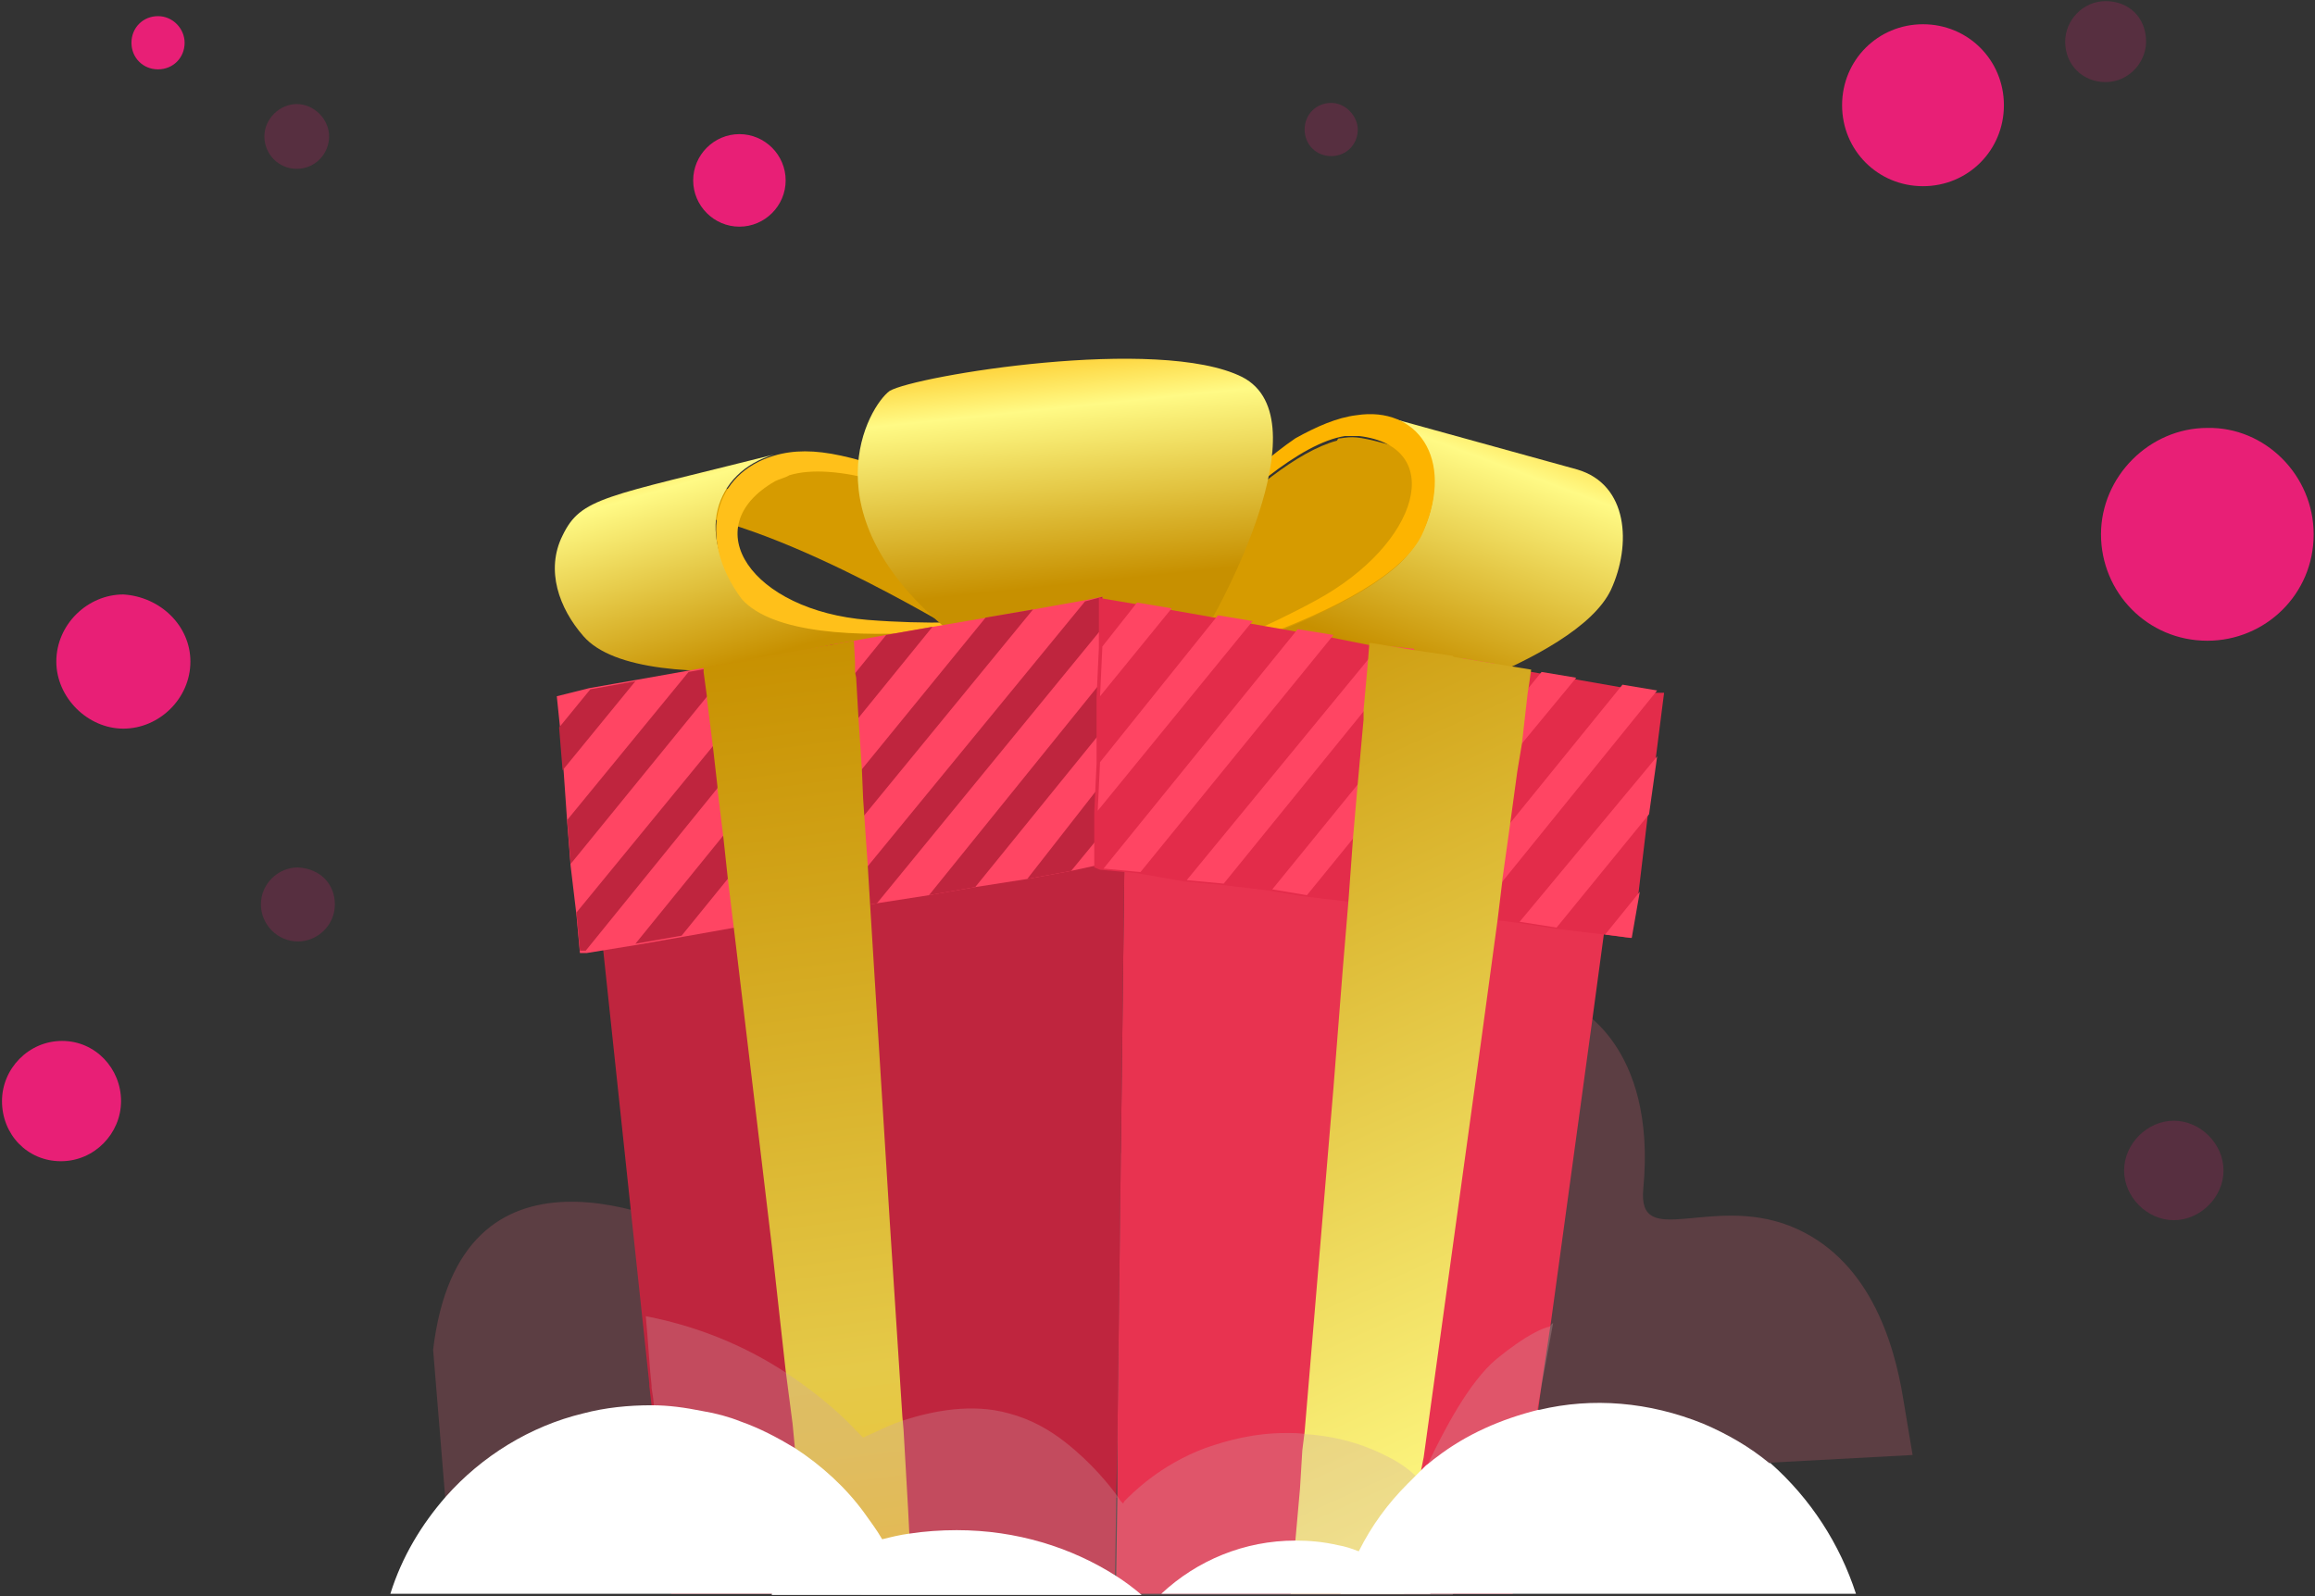 <svg width="290" height="200" viewBox="0 0 290 200" fill="none" xmlns="http://www.w3.org/2000/svg">
<rect x="0" y="0" width="290" height="200" fill="#333333" stroke="none"/>
<path opacity="0.2" d="M54.257 169.127C57.588 141.156 82.926 152.026 90.455 156.084C97.984 160.142 197.167 126.084 197.167 126.084C197.167 126.084 207.592 130.722 205.854 148.983C205.13 156.664 214.252 149.707 224.243 153.62C234.089 157.533 237.274 168.113 238.432 175.359C239.591 182.316 239.591 182.316 239.591 182.316L56.14 192.171L54.257 169.127Z" fill="#FF6B82"/>
<path d="M98.998 59.27L78.727 64.343C90.021 61.154 117.531 77.821 118.979 78.546L139.25 73.473C137.802 72.748 110.292 56.082 98.998 59.27Z" fill="#D69B00"/>
<path d="M93.351 74.634C86.835 67.388 89.442 59.127 96.971 56.953C75.686 62.315 72.791 62.315 70.474 67.098C68.302 71.446 70.04 76.228 73.08 79.707C80.609 88.402 114.78 81.591 116.807 81.156L137.078 76.084C135.196 76.663 101.17 83.33 93.351 74.634Z" fill="url(#paint0_linear_558_2628)"/>
<path d="M96.971 57.096C99.432 56.372 102.039 56.372 105.369 57.096C118.834 59.995 139.684 73.038 140.553 73.763H139.105C137.657 72.748 110.147 56.082 98.853 59.56C98.419 59.85 97.695 59.995 97.116 60.285C86.98 66.082 94.22 76.516 108.699 77.676C123.178 78.835 135.92 76.661 136.644 76.516C134.906 76.806 100.735 83.763 92.917 75.067C87.125 67.241 89.587 59.27 96.971 57.096Z" fill="#FFC01A"/>
<path d="M167.919 54.924C167.629 54.924 167.629 54.924 167.484 55.214C157.639 57.822 142.146 76.228 136.065 84.199L159.666 91.011C165.457 83.475 184.57 60.576 193.981 61.736C194.705 61.736 195.429 62.025 195.864 62.17C170.38 54.634 170.815 54.489 167.919 54.924Z" fill="#D69B00"/>
<path d="M197.601 58.836L174 52.315C181.529 54.488 181.24 65.648 174.724 71.155C166.76 77.967 148.661 83.474 138.816 85.648L162.417 92.459C172.263 90.285 197.456 83.039 201.8 73.909C204.406 68.257 203.972 60.72 197.601 58.836Z" fill="url(#paint1_linear_558_2628)"/>
<path d="M169.946 52.024C177.475 50.865 182.253 57.386 178.344 66.517C174 77.386 140.408 85.068 138.816 85.647C139.54 85.358 151.847 82.314 164.878 75.213C177.909 68.111 181.24 55.937 170.235 54.633C169.801 54.633 169.222 54.633 168.498 54.633C157.204 56.372 136.933 82.604 135.92 83.908L134.762 84.343C135.485 83.329 150.399 63.039 162.272 54.923C164.878 53.473 167.484 52.314 169.946 52.024Z" fill="#FDB400"/>
<path d="M141.132 79.996V83.04V84.779V85.503V86.228V91.445V97.387L140.843 105.503V106.663V108.982L140.408 144.634L139.974 180.576L139.829 187.242V187.822L139.684 197.242V199.706H84.084L83.216 190.866L82.781 187.242L81.768 177.532L81.623 176.083L81.333 173.619C81.333 173.474 81.333 173.474 81.333 173.329L79.017 151.59L75.542 118.837L75.252 116.663L74.673 111.156L73.949 105.069L73.37 100.286V99.706L72.791 93.619L72.646 89.996L76.266 89.416L82.636 88.547L88.283 87.677H88.573L94.799 86.808L100.301 86.083L106.527 85.213L107.251 85.069L112.319 84.344L118.834 83.474L124.481 82.605L130.707 81.735L136.354 80.866L137.657 80.721H138.092H138.526H138.671H139.105L141.132 79.996Z" fill="#BF253E"/>
<path d="M204.841 88.692L204.696 89.996L203.827 96.083L203.393 99.851L202.379 107.242L200.931 116.953L199.483 127.677L194.271 165.793L193.113 173.474L192.678 176.663L191.809 183.329L191.52 185.069L189.493 199.706H139.829V197.242L139.974 187.822V187.242V180.576L140.408 144.634L140.843 108.982V106.663V105.503L140.988 97.387V91.445L141.132 86.228V85.503V84.924V83.04V79.996L143.304 80.286L149.385 81.156L151.268 81.445L152.716 81.59H153.005L153.729 81.735L159.666 82.605L164.009 83.184L165.892 83.474L170.091 83.909L171.249 84.199L174.434 84.489L180.516 85.358L183.701 85.793L185.004 85.938L190.941 86.808H191.375L195.284 87.387L201.221 88.257L204.841 88.692Z" fill="#E83350"/>
<path d="M118.979 79.125C100.88 64.342 108.844 50.864 111.45 48.98C114.635 47.096 145.186 42.023 155.611 47.24C166.036 52.603 151.992 77.24 151.992 77.24L118.979 79.125Z" fill="url(#paint2_linear_558_2628)"/>
<path d="M138.092 74.777V78.69L137.802 85.647V91.879L137.512 98.835V105.067V108.401L134.182 109.125L128.68 110.14L122.165 111.154L116.373 112.169L109.857 113.183L104.066 114.198L97.84 115.212L92.048 116.227L85.532 117.386L79.741 118.401L73.515 119.415H72.646L72.212 114.632L71.487 108.545L71.053 103.038L70.619 96.806L70.184 91.444L69.75 87.241L73.804 86.227L79.596 85.212L86.112 84.053L91.903 83.038L98.708 81.879L104.5 80.719L111.016 79.56L116.807 78.546L123.612 77.386L129.404 76.371L135.92 75.212L138.092 74.777Z" fill="#FF4563"/>
<path d="M79.596 85.357L70.474 96.517L70.04 91.154L73.949 86.372L79.596 85.357Z" fill="#BF253E"/>
<path d="M91.903 83.184L71.487 108.256L71.053 102.749L86.256 84.198L91.903 83.184Z" fill="#BF253E"/>
<path d="M104.5 80.721L73.37 119.127H72.646L72.211 114.344L98.708 82.025L104.5 80.721Z" fill="#BF253E"/>
<path d="M116.807 78.545L85.388 117.241L79.596 118.255L111.016 79.559L116.807 78.545Z" fill="#BF253E"/>
<path d="M129.404 76.371L97.695 115.067L91.903 116.081L123.468 77.386L129.404 76.371Z" fill="#BF253E"/>
<path d="M138.092 74.777V78.69L109.857 113.183L104.066 114.198L135.92 75.357L138.092 74.777Z" fill="#BF253E"/>
<path d="M137.802 85.648V91.88L122.165 111.156L116.373 112.17L137.802 85.648Z" fill="#BF253E"/>
<path d="M137.512 98.836V105.068L134.182 109.126L128.68 110.14L137.512 98.836Z" fill="#BF253E"/>
<path d="M208.46 86.806L207.447 94.777L206.433 102.023L205.275 111.733L204.261 117.531L200.931 117.096L194.85 116.371L190.217 115.646L184.425 114.922L179.792 114.487L173.71 113.473L169.367 113.038L163.285 112.313L158.942 111.589L152.86 110.864L148.227 110.429L142.435 109.415L137.802 108.98L137.078 108.69V101.733L137.368 95.647V87.386L137.657 81.154V74.922L142.001 75.647L146.345 76.371L152.136 77.386L156.48 78.11L162.272 79.125L166.616 79.849L172.407 81.009L176.751 81.444L182.543 82.603L186.886 83.328L192.678 84.342L197.022 85.067L202.814 86.081L207.157 86.806H208.46Z" fill="#E32C4A"/>
<path d="M146.779 76.228L137.802 87.243L138.092 81.011L142.435 75.504L146.779 76.228Z" fill="#FF4563"/>
<path d="M156.915 77.82L137.513 101.588L137.802 95.501L152.571 77.096L156.915 77.82Z" fill="#FF4563"/>
<path d="M167.05 79.561L142.87 109.271L138.237 108.836L162.562 78.836L167.05 79.561Z" fill="#FF4563"/>
<path d="M177.185 81.3L153.295 110.72L148.661 110.286L172.842 80.865L177.185 81.3Z" fill="#FF4563"/>
<path d="M187.321 83.184L163.72 112.169L159.376 111.444L182.977 82.459L187.321 83.184Z" fill="#FF4563"/>
<path d="M197.456 84.924L174 113.33L169.656 112.895L193.112 84.199L197.456 84.924Z" fill="#FF4563"/>
<path d="M207.592 86.518L184.715 114.778L180.081 114.344L203.248 85.793L207.592 86.518Z" fill="#FF4563"/>
<path d="M207.592 94.777L206.578 102.024L194.995 116.227L190.362 115.502L207.592 94.777Z" fill="#FF4563"/>
<path d="M205.42 111.734L204.406 117.531L201.076 117.097L205.42 111.734Z" fill="#FF4563"/>
<path d="M191.809 83.909L191.52 85.939L191.375 86.808L190.651 93.185L190.072 96.663L189.203 103.04L188.19 110.286V110.431L187.61 115.214L185.583 130.141L178.344 182.605L178.054 184.054L177.909 185.214V185.794L176.317 197.388L175.882 199.707H161.693L162.272 193.04L162.851 186.518L163.141 181.736L163.43 179.417L167.05 136.228L168.208 121.446L168.932 112.75L169.511 104.779L170.091 98.112L170.815 90.141V88.982L171.249 84.199L171.394 82.46L171.539 80.576H171.683H171.828L173.566 80.866L177.041 81.446L181.964 82.17L182.108 82.315L189.203 83.475L191.809 83.909Z" fill="url(#paint3_linear_558_2628)"/>
<path d="M113.911 192.169L114.346 199.705H101.749L101.459 196.517V196.372L100.591 189.995L99.577 181.445L99.287 178.401L98.419 171.734L96.681 156.082L91.903 116.082L91.179 110.14L90.6 104.778L89.876 98.836V98.546L89.297 93.474L88.573 87.677V87.387L88.138 84.198V83.763V83.618L106.961 80.285L107.106 82.894V84.198L107.251 84.923L107.541 89.995L107.975 96.517L108.12 99.995L108.265 102.169L108.699 108.401L108.988 113.184L111.45 152.894L113.043 177.532L113.187 179.126L113.767 189.271L113.911 192.169Z" fill="url(#paint4_linear_558_2628)"/>
<path opacity="0.3" d="M194.56 165.793L193.112 173.619L192.533 176.808L191.665 182.025L190.941 183.33L189.927 185.214L181.963 199.851H107.975L101.459 196.663L89.586 190.721L83.071 187.533C82.926 187.677 82.636 183.909 82.057 177.822C82.057 177.388 81.912 176.808 81.912 176.373C81.912 175.648 81.768 174.779 81.623 173.909C81.623 173.764 81.623 173.764 81.623 173.619C81.333 171.011 81.189 167.967 80.899 164.924C88.428 166.373 94.365 169.272 98.708 172.17C103.052 175.069 105.948 177.822 107.251 179.272C107.83 179.851 108.12 180.141 108.12 180.141C108.12 180.141 108.699 179.851 109.712 179.417C110.581 178.982 111.884 178.402 113.187 177.967C116.807 176.808 121.73 175.793 126.363 177.098C129.115 177.822 131.431 179.127 133.458 180.721C136.788 183.33 139.105 186.228 140.119 187.677C140.263 187.967 140.408 188.112 140.553 188.257C140.698 188.402 140.698 188.402 140.698 188.402C140.698 188.402 140.698 188.402 140.843 188.112C141.711 187.243 145.186 183.619 150.978 181.446C153.874 180.431 157.204 179.562 161.113 179.562C161.982 179.562 162.851 179.562 163.575 179.706C168.063 179.996 171.538 181.301 174 182.605C175.737 183.475 176.896 184.489 177.475 185.069C177.909 185.359 178.054 185.648 178.054 185.648C178.054 185.648 178.054 185.648 178.054 185.504C178.199 185.214 178.344 184.779 178.633 184.054C178.778 183.764 178.923 183.33 179.068 183.04C180.805 179.417 183.991 173.185 187.466 170.286C191.375 167.098 193.402 166.373 194.126 166.228C194.416 165.793 194.56 165.793 194.56 165.793Z" fill="#CCA3A9"/>
<path d="M96.681 199.705C98.129 198.546 99.577 197.387 101.315 196.517C104.066 194.923 107.106 193.618 110.436 192.894C111.595 192.604 112.753 192.314 113.911 192.169C115.794 191.879 117.821 191.734 119.848 191.734C127.377 191.734 134.182 193.908 139.684 197.387C140.843 198.111 142.001 198.981 143.015 199.85H96.681V199.705Z" fill="white"/>
<path d="M179.213 199.706H145.476C149.965 195.503 155.901 193.039 162.272 193.039C164.009 193.039 165.747 193.184 167.629 193.619C168.498 193.764 169.367 194.054 170.091 194.343C172.263 195.068 174.434 196.083 176.317 197.387C177.33 197.967 178.344 198.836 179.213 199.706Z" fill="white"/>
<path d="M232.496 199.705H167.919C168.208 198.691 168.643 197.676 169.077 196.662C169.367 195.937 169.801 195.068 170.235 194.343C171.828 191.155 173.855 188.401 176.317 185.937C176.751 185.503 177.041 185.213 177.475 184.778C177.765 184.488 177.909 184.343 178.199 184.053C178.344 183.908 178.489 183.763 178.633 183.618C179.068 183.329 179.502 182.894 179.937 182.604C183.701 179.705 188.045 177.821 192.678 176.662H192.823C199.483 175.068 206.578 175.647 213.383 178.401C216.424 179.705 219.175 181.3 221.637 183.329C221.637 183.329 221.637 183.329 221.781 183.329C226.849 187.821 230.469 193.474 232.496 199.705Z" fill="white"/>
<path d="M48.9 199.707C50.348 195.069 52.809 191.012 55.85 187.533C60.339 182.461 66.42 178.693 73.08 177.098C75.831 176.374 78.727 176.084 81.623 176.084C83.795 176.084 85.822 176.374 87.994 176.809C89.731 177.098 91.324 177.533 92.772 178.113C95.233 178.983 97.405 180.142 99.577 181.446C102.907 183.62 105.948 186.374 108.265 189.562C108.989 190.577 109.857 191.736 110.436 192.751C111.74 194.925 112.753 197.243 113.622 199.707H48.9Z" fill="white"/>
<path d="M23.851 82.894C23.851 87.532 19.942 91.3 15.453 91.3C10.964 91.3 7.055 87.387 7.055 82.894C7.055 78.256 10.964 74.488 15.453 74.488C20.086 74.778 23.851 78.401 23.851 82.894Z" fill="#E81F76"/>
<path d="M37.172 21.155C39.489 21.155 41.226 19.271 41.226 17.097C41.226 14.923 39.344 13.039 37.172 13.039C35 13.039 33.118 14.923 33.118 17.097C33.118 19.271 34.855 21.155 37.172 21.155Z" fill="#E81F76" fill-opacity="0.2"/>
<path d="M289.833 66.953C289.833 74.489 283.752 80.286 276.512 80.286C268.983 80.286 263.192 74.199 263.192 66.953C263.192 59.707 269.273 53.62 276.512 53.62C283.752 53.475 289.833 59.562 289.833 66.953Z" fill="#E81F76"/>
<path d="M278.54 146.662C278.54 149.995 275.644 152.893 272.313 152.893C268.983 152.893 266.087 149.995 266.087 146.662C266.087 143.328 268.983 140.43 272.313 140.43C275.644 140.43 278.54 143.328 278.54 146.662Z" fill="#E81F76" fill-opacity="0.2"/>
<path d="M240.894 23.329C246.541 23.329 251.029 18.836 251.029 13.184C251.029 7.532 246.541 3.039 240.894 3.039C235.247 3.039 230.758 7.532 230.758 13.184C230.758 18.836 235.247 23.329 240.894 23.329Z" fill="#E81F76"/>
<path d="M268.839 5.213C268.839 7.822 266.667 10.286 263.771 10.286C260.875 10.286 258.703 8.112 258.703 5.213C258.703 2.604 260.875 0.141 263.771 0.141C266.667 0.141 268.839 2.17 268.839 5.213Z" fill="#E81F76" fill-opacity="0.2"/>
<path d="M170.091 16.228C170.091 18.112 168.643 19.561 166.76 19.561C164.878 19.561 163.43 18.112 163.43 16.228C163.43 14.344 164.878 12.895 166.76 12.895C168.643 12.895 170.091 14.634 170.091 16.228Z" fill="#E81F76" fill-opacity="0.2"/>
<path d="M15.164 137.968C15.164 142.026 11.833 145.504 7.634 145.504C3.435 145.504 0.25 142.171 0.25 137.968C0.25 133.91 3.58 130.432 7.779 130.432C11.978 130.432 15.164 133.91 15.164 137.968Z" fill="#E81F76"/>
<path d="M41.95 113.329C41.95 115.938 39.778 117.967 37.317 117.967C34.711 117.967 32.683 115.793 32.683 113.329C32.683 110.72 34.855 108.691 37.317 108.691C40.068 108.836 41.95 110.72 41.95 113.329Z" fill="#E81F76" fill-opacity="0.2"/>
<path d="M23.127 5.357C23.127 7.241 21.679 8.69 19.797 8.69C17.915 8.69 16.467 7.241 16.467 5.357C16.467 3.473 17.915 2.023 19.797 2.023C21.679 2.023 23.127 3.618 23.127 5.357Z" fill="#E81F76"/>
<path d="M92.627 28.401C95.812 28.401 98.419 25.792 98.419 22.604C98.419 19.415 95.812 16.807 92.627 16.807C89.442 16.807 86.835 19.415 86.835 22.604C86.835 25.792 89.442 28.401 92.627 28.401Z" fill="#E81F76"/>
<defs>
<linearGradient id="paint0_linear_558_2628" x1="95.324" y1="46.813" x2="104.789" y2="79.629" gradientUnits="userSpaceOnUse">
<stop stop-color="#FDB400"/>
<stop offset="0.309" stop-color="#FFFA85"/>
<stop offset="1" stop-color="#C79000"/>
</linearGradient>
<linearGradient id="paint1_linear_558_2628" x1="183.736" y1="43.394" x2="168.125" y2="85.431" gradientUnits="userSpaceOnUse">
<stop stop-color="#FDB400"/>
<stop offset="0.278" stop-color="#FFFA85"/>
<stop offset="0.886" stop-color="#C79000"/>
</linearGradient>
<linearGradient id="paint2_linear_558_2628" x1="131.733" y1="40.292" x2="135.747" y2="79.114" gradientUnits="userSpaceOnUse">
<stop stop-color="#FDB400"/>
<stop offset="0.278" stop-color="#FFFA85"/>
<stop offset="0.845" stop-color="#C79000"/>
</linearGradient>
<linearGradient id="paint3_linear_558_2628" x1="220.145" y1="237.745" x2="135.478" y2="50.694" gradientUnits="userSpaceOnUse">
<stop stop-color="#FDB400"/>
<stop offset="0.278" stop-color="#FFFA85"/>
<stop offset="0.886" stop-color="#C79000"/>
</linearGradient>
<linearGradient id="paint4_linear_558_2628" x1="114.488" y1="215.88" x2="92.823" y2="54.019" gradientUnits="userSpaceOnUse">
<stop stop-color="#FDB400"/>
<stop offset="0.062" stop-color="#F5BB19"/>
<stop offset="0.144" stop-color="#ECC333"/>
<stop offset="0.217" stop-color="#E7C742"/>
<stop offset="0.275" stop-color="#E5C948"/>
<stop offset="0.839" stop-color="#C79000"/>
</linearGradient>
</defs>
</svg>
